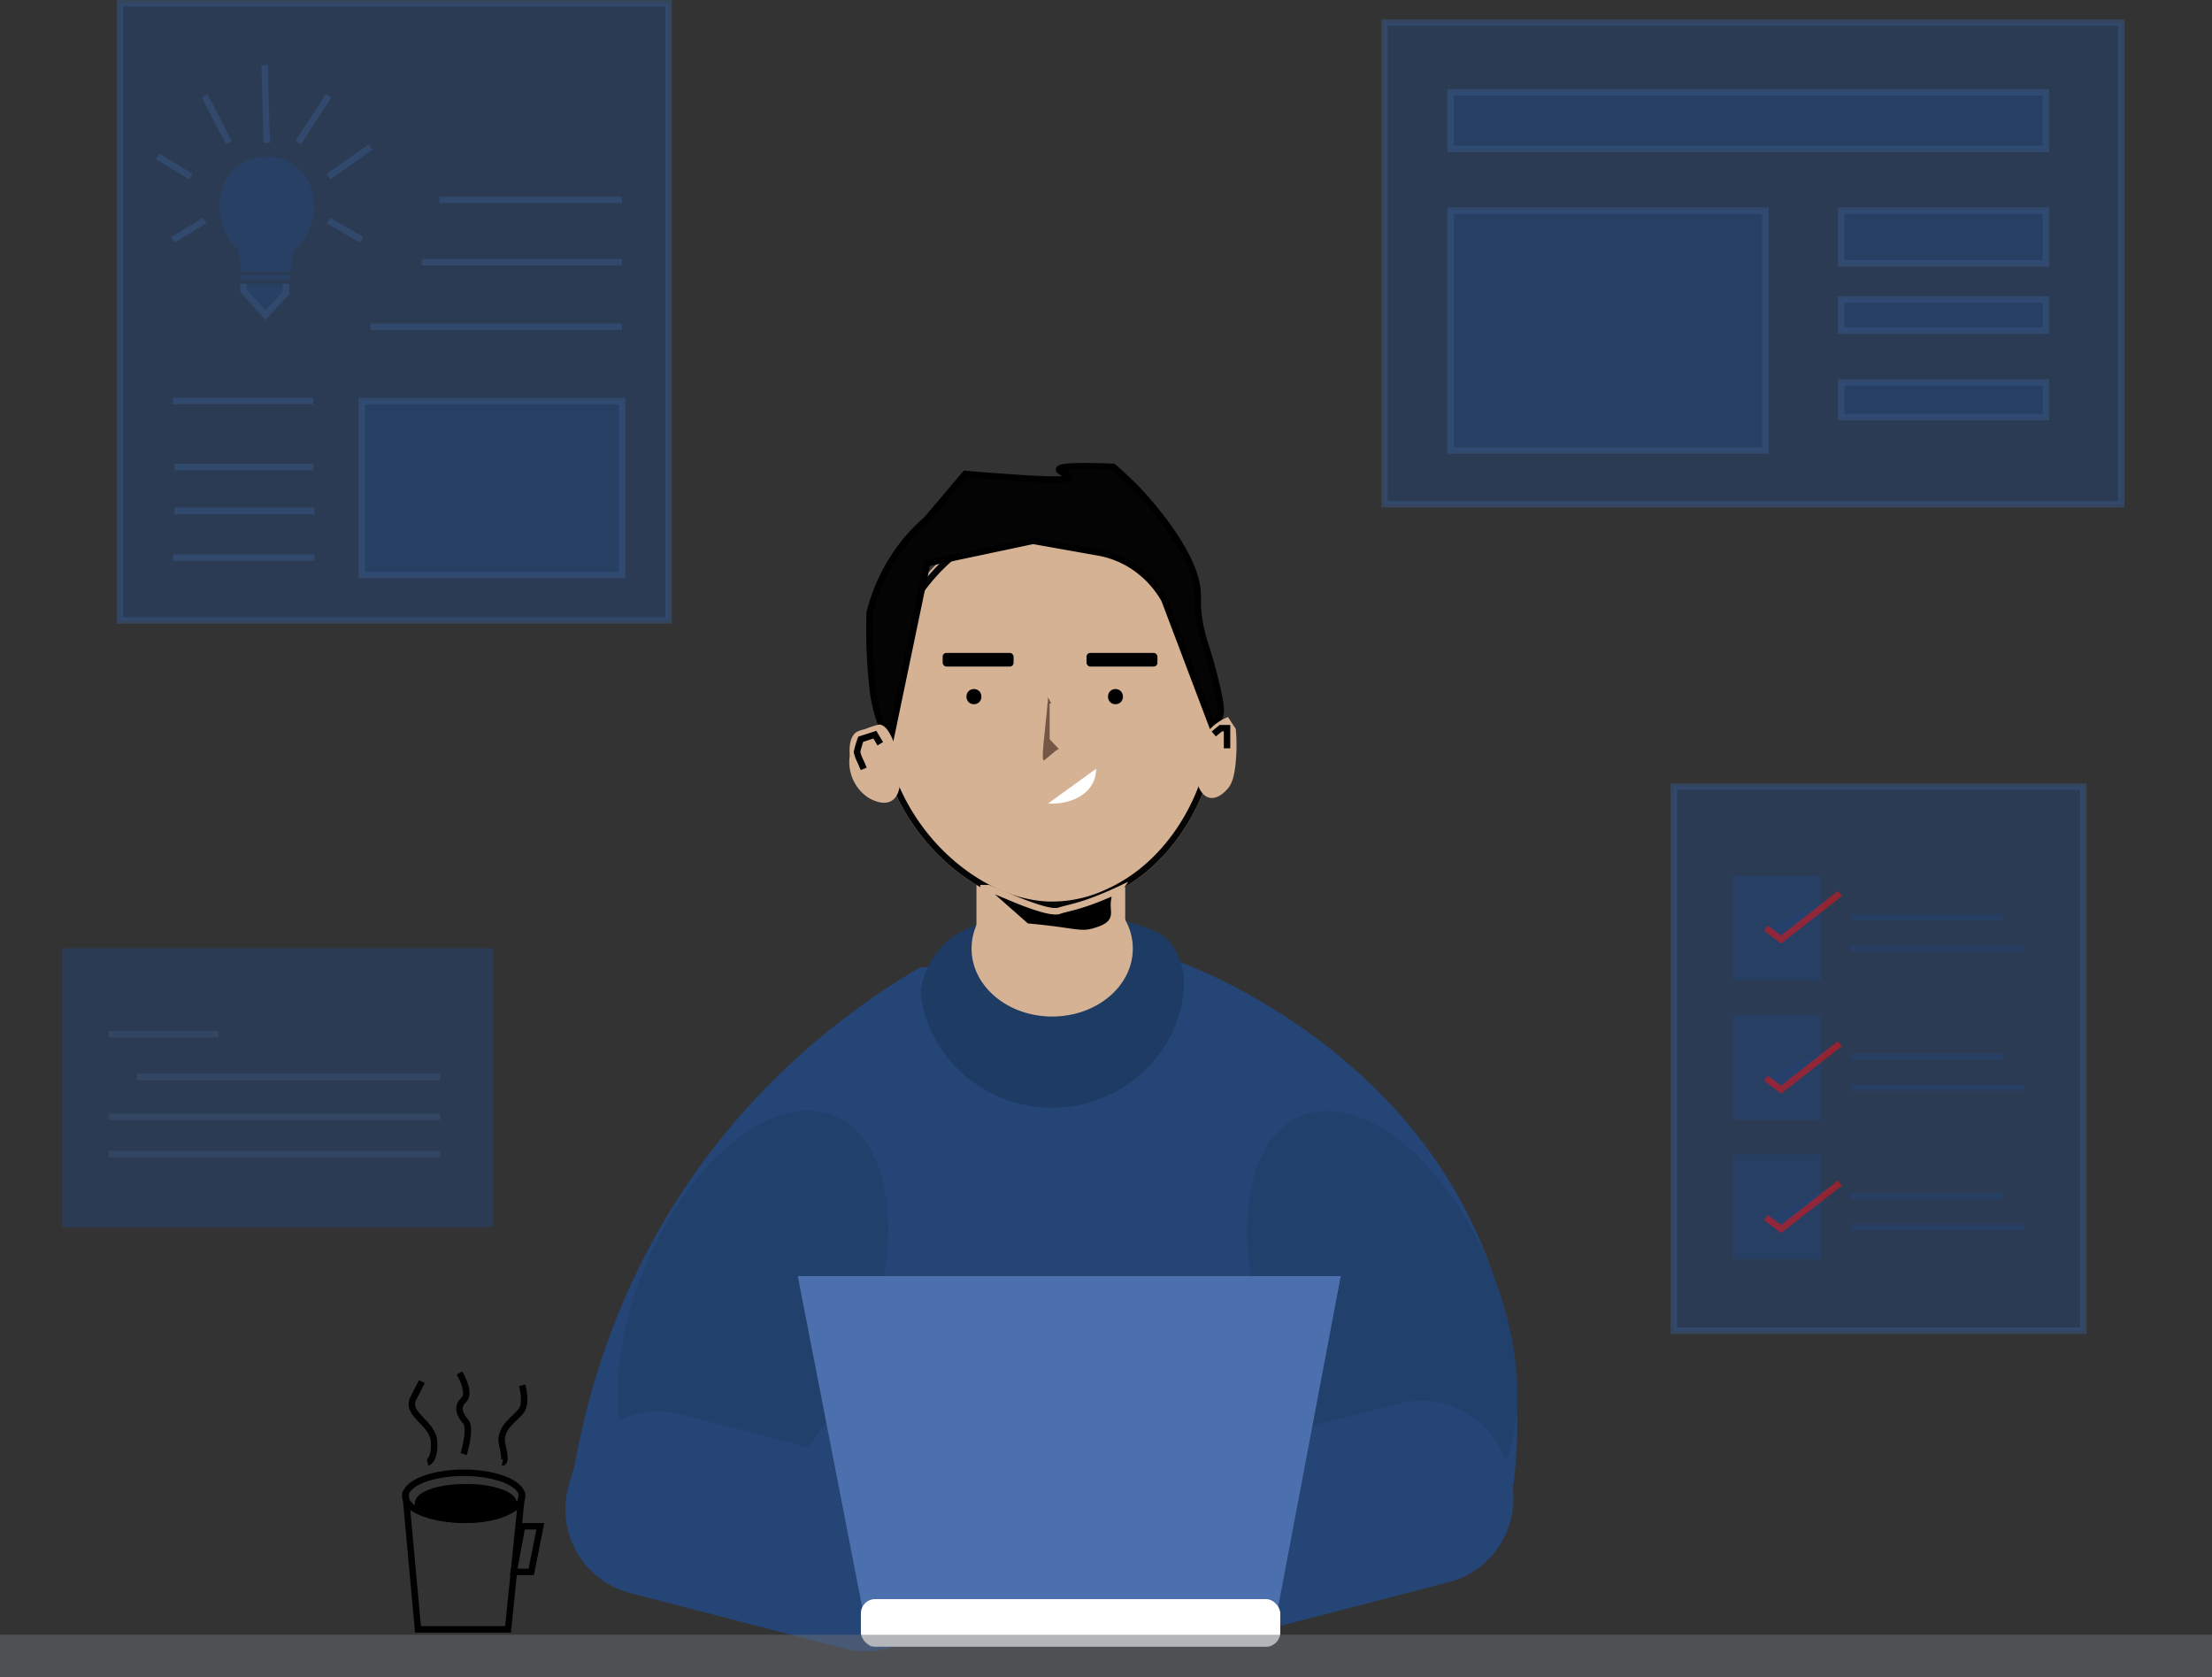 <svg id="Layer_1" data-name="Layer 1" xmlns="http://www.w3.org/2000/svg" viewBox="0 0 343.18 260.16"><rect x="0" y="0" width="343.18" height="260.16" fill="#333333" stroke="none"/><defs><style>.cls-1{fill:#21a69f;}.cls-2{fill:#264677;}.cls-18,.cls-19,.cls-20,.cls-21,.cls-22,.cls-23,.cls-25,.cls-3{fill:#244575;}.cls-4{fill:#21406c;}.cls-5{fill:#1d3b63;}.cls-11,.cls-6,.cls-7{fill:#d6b294;}.cls-12,.cls-6,.cls-9{stroke:#d6b294;}.cls-11,.cls-12,.cls-16,.cls-17,.cls-19,.cls-20,.cls-21,.cls-22,.cls-23,.cls-25,.cls-26,.cls-6,.cls-7,.cls-8{stroke-miterlimit:10;}.cls-7{stroke:#050404;}.cls-8{fill:#050404;}.cls-11,.cls-16,.cls-17,.cls-8{stroke:#000;}.cls-9{fill:#755746;stroke-linejoin:round;stroke-width:0.5px;}.cls-10{fill:#fff;}.cls-13{fill:#274876;}.cls-14{fill:#4c70ad;}.cls-15{fill:#6a6e75;}.cls-15,.cls-18,.cls-19,.cls-20,.cls-21,.cls-23,.cls-24{opacity:0.5;}.cls-17,.cls-26{fill:none;}.cls-19{stroke:#3b5172;}.cls-20,.cls-25,.cls-26{stroke:#385887;}.cls-21{stroke:#fa0f0c;}.cls-22,.cls-23{stroke:#244575;}</style></defs><title>flatCharacter</title><path class="cls-1" d="M757.88,159.88" transform="translate(-265.66 -103.24)"/><path class="cls-1" d="M787.4,163.48" transform="translate(-265.66 -103.24)"/><path class="cls-1" d="M778,157.72" transform="translate(-265.66 -103.24)"/><path class="cls-1" d="M808.28,157" transform="translate(-265.66 -103.24)"/><path class="cls-2" d="M360.16,332.68" transform="translate(-265.66 -103.24)"/><path class="cls-2" d="M258.2,280.8" transform="translate(-265.66 -103.24)"/><path class="cls-3" d="M408.44,253.28a113.47,113.47,0,0,0-28.08,23.17c-21.25,24.38-25.64,51.29-26.79,63.26l145.33,2.18a73.91,73.91,0,0,0-1.78-41.49c-11.43-33-43.12-45.89-48.28-47.9Z" transform="translate(-265.66 -103.24)"/><ellipse class="cls-4" cx="480.11" cy="306.73" rx="18.14" ry="32.92" transform="translate(-346.5 103.86) rotate(-22.5)"/><ellipse class="cls-4" cx="382.51" cy="306.73" rx="32.92" ry="18.14" transform="translate(-312.93 439.48) rotate(-67.5)"/><path class="cls-5" d="M449.32,256.6c-.76,10.15-9.44,18.16-19.84,18.45-10.68.31-20-7.59-21-18a13,13,0,0,1,3.42-7.13c2.27-2.34,4.84-3.09,7.93-3.94,7.73-2.14,14.14-1,18.54-.18,6.57,1.23,8.16,2.83,8.76,3.52A10.27,10.27,0,0,1,449.32,256.6Z" transform="translate(-265.66 -103.24)"/><ellipse class="cls-6" cx="163.24" cy="147.14" rx="12.01" ry="10.04"/><rect class="cls-6" x="151.99" y="123.54" width="22.08" height="26.5"/><path class="cls-6" d="M454.27,213.74c0,11.47-6.5,23.27-16.63,27.84a20.38,20.38,0,0,1-9.39,2c-12.37-.53-26-13.8-26-29.84,0-16.48,11.65-29.84,26-29.84S454.27,197.26,454.27,213.74Z" transform="translate(-265.66 -103.24)"/><path class="cls-7" d="M454.27,213.74c0,11.47-6.5,23.27-16.63,27.84a20.38,20.38,0,0,1-9.39,2c-12.37-.53-26-13.8-26-29.84,0-14.45,11-29.84,26-29.84C442.62,183.9,454.27,197.26,454.27,213.74Z" transform="translate(-265.66 -103.24)"/><path class="cls-8" d="M403.67,218.61l5.84-28,16.43-3.48,10.5,1.87a14.49,14.49,0,0,1,4.46,1.72,15.16,15.16,0,0,1,5.41,5.54l7.43,19.62a4.06,4.06,0,0,0,1.1-1.41c.33-.7.46-1.54-1-7.16-.19-.72-.56-2.11-1.13-3.9-.23-.72-.19-.56-.29-.9a22.4,22.4,0,0,1-.94-5.41c0-.48,0-.87,0-1.14s0-.32,0-.33c.08-6.76-9.41-16.5-9.41-16.5-.81-.83-2.06-2.06-3.7-3.47-4.95-.21-8.34-.15-8.41.41,0,.4,1.63.8,1.57,1.19s-1.76.57-9.58,0c-2.71-.18-5-.37-6.54-.51l-6,7.08a27.31,27.31,0,0,0-4.27,4.66,28.29,28.29,0,0,0-4.55,9.81,81,81,0,0,0,.54,12.38,24.28,24.28,0,0,0,.8,3.63A22.57,22.57,0,0,0,403.67,218.61Z" transform="translate(-265.66 -103.24)"/><path class="cls-6" d="M454.27,216.18a7.45,7.45,0,0,1,1.72-1.09l.91,1.39a28.22,28.22,0,0,1,0,4.71c-.22,2.6-.66,3.39-1,3.88-.15.19-1.34,1.71-2.53,1.41-.89-.23-1.29-1.36-1.48-1.88A8.13,8.13,0,0,1,454.27,216.18Z" transform="translate(-265.66 -103.24)"/><rect x="146.25" y="101.28" width="11" height="2.11" rx="0.57"/><rect x="168.57" y="101.28" width="11" height="2.11" rx="0.57"/><ellipse class="cls-8" cx="151.1" cy="108.06" rx="0.66" ry="0.68"/><ellipse class="cls-8" cx="173.06" cy="108.06" rx="0.66" ry="0.68"/><path class="cls-6" d="M400,216.82a5.76,5.76,0,0,0-1.17.38c-.48.32-1,1.12-.83,3.29a6.14,6.14,0,0,0,2.67,6.08c.36.2,2,1.13,3.09.44,2.53-1.62.16-10.75-1.69-10.88A16.6,16.6,0,0,0,400,216.82Z" transform="translate(-265.66 -103.24)"/><path class="cls-9" d="M428.06,211c-.74,8.45-1.51,11.43,0,10.18l1.51-1.26.75-.47-1.56-1.64v-5.46" transform="translate(-265.66 -103.24)"/><path class="cls-10" d="M428.25,227.89c3.2.14,5.95-1.1,7-3.29a4.75,4.75,0,0,0,.46-2.11" transform="translate(-265.66 -103.24)"/><polyline class="cls-11" points="188.31 113.85 189.4 112.95 190.37 112.95 190.37 114.78 190.37 116.08"/><path class="cls-11" d="M402.23,218.61l-.84-1.41-2.19.71a14.43,14.43,0,0,0-.58,2,6.81,6.81,0,0,0,.58,1.51l.46,1.08" transform="translate(-265.66 -103.24)"/><path class="cls-12" d="M418.73,241.5l6.19,5.46c2.22.2,4,.42,5.21.59,2.67.37,3.7.62,5.22.18,1-.3,2.51-.74,3-1.94s-.26-2.17.47-3.82a4,4,0,0,1,.39-.7c-1,.47-2.45,1.12-4.26,1.78-2.57.94-3.91,1.1-5,1.48-1.54.53-7.56-2.12-7.56-2.12L419,241h-1.25" transform="translate(-265.66 -103.24)"/><path class="cls-12" d="M414.78,238.8" transform="translate(-265.66 -103.24)"/><path class="cls-5" d="M444.5,250.31" transform="translate(-265.66 -103.24)"/><path class="cls-5" d="M466.26,250.61" transform="translate(-265.66 -103.24)"/><path class="cls-5" d="M454.76,247.12" transform="translate(-265.66 -103.24)"/><path class="cls-13" d="M375.6,257.09" transform="translate(-265.66 -103.24)"/><path class="cls-3" d="M396.31,358.87l-32.59-8.45a13.44,13.44,0,0,1-9.88-16.54l.47-1.69a14.08,14.08,0,0,1,17.17-9.52l32.59,8.45A13.45,13.45,0,0,1,414,347.66l-.47,1.69A14.07,14.07,0,0,1,396.31,358.87Z" transform="translate(-265.66 -103.24)"/><path class="cls-3" d="M457.51,357.21l32.58-8.45A13.45,13.45,0,0,0,500,332.22l-.47-1.69A14.09,14.09,0,0,0,482.33,321l-32.58,8.45A13.45,13.45,0,0,0,439.86,346l.47,1.69A14.08,14.08,0,0,0,457.51,357.21Z" transform="translate(-265.66 -103.24)"/><path class="cls-14" d="M462.79,358.67H400.62l-11.19-57.48h84.24Q468.23,329.93,462.79,358.67Z" transform="translate(-265.66 -103.24)"/><rect class="cls-10" x="133.56" y="248.05" width="65.07" height="7.38" rx="2.22"/><rect class="cls-15" y="253.58" width="343.18" height="6.59"/><ellipse class="cls-16" cx="72.27" cy="233.21" rx="7.42" ry="2.53"/><ellipse class="cls-17" cx="71.94" cy="232.09" rx="9.06" ry="3.64"/><polyline class="cls-17" points="62.89 231.38 64.85 252.74 78.82 252.74 81 231.38"/><polygon class="cls-17" points="81 236.75 83.83 236.75 82.42 243.83 79.69 243.83 81 236.75"/><path class="cls-17" d="M332,330.1s1.16-.27,1-3.24-4.5-4.18-3.2-6.75l1.31-2.56" transform="translate(-265.66 -103.24)"/><path class="cls-17" d="M337.6,328.79s1.2-4,.33-5-1.53-2.31-.33-3.39-.65-4.19-.65-4.19" transform="translate(-265.66 -103.24)"/><path class="cls-17" d="M343.6,330.1s.73.17,0-2.66,2.33-4.25,3.06-5.57,0-3.74,0-3.74" transform="translate(-265.66 -103.24)"/><rect class="cls-18" x="9.67" y="147.08" width="66.77" height="43.3"/><line class="cls-19" x1="16.89" y1="160.43" x2="33.88" y2="160.43"/><line class="cls-19" x1="21.24" y1="167.05" x2="68.29" y2="167.05"/><line class="cls-19" x1="16.89" y1="173.23" x2="68.29" y2="173.23"/><line class="cls-19" x1="16.89" y1="179.01" x2="68.29" y2="179.01"/><rect class="cls-20" x="259.68" y="122.01" width="63.55" height="84.41"/><rect class="cls-18" x="268.87" y="135.83" width="13.68" height="16.28"/><rect class="cls-18" x="268.87" y="157.45" width="13.68" height="16.28"/><rect class="cls-18" x="268.87" y="179.06" width="13.68" height="16.28"/><polyline class="cls-21" points="273.98 143.97 276.33 145.73 285.45 138.61"/><polyline class="cls-21" points="273.98 167.25 276.33 169.01 285.45 161.89"/><polyline class="cls-21" points="273.98 188.87 276.33 190.63 285.45 183.51"/><path class="cls-22" d="M557.12,247.21" transform="translate(-265.66 -103.24)"/><line class="cls-23" x1="310.8" y1="142.3" x2="287.17" y2="142.3"/><line class="cls-23" x1="287.17" y1="147.12" x2="314.06" y2="147.12"/><line class="cls-23" x1="310.8" y1="163.92" x2="287.17" y2="163.92"/><line class="cls-23" x1="287.17" y1="168.74" x2="314.06" y2="168.74"/><line class="cls-23" x1="310.8" y1="185.54" x2="287.17" y2="185.54"/><line class="cls-23" x1="287.17" y1="190.35" x2="314.06" y2="190.35"/><rect class="cls-20" x="214.81" y="3.5" width="114.3" height="74.73"/><rect class="cls-20" x="225.04" y="14.32" width="92.37" height="8.78"/><rect class="cls-20" x="225.04" y="32.68" width="48.85" height="37.22"/><rect class="cls-20" x="285.64" y="32.68" width="31.78" height="8.18"/><rect class="cls-20" x="285.64" y="46.45" width="31.78" height="4.84"/><rect class="cls-20" x="285.64" y="59.32" width="31.78" height="5.39"/><rect class="cls-20" x="18.6" y="0.5" width="85.13" height="95.74"/><g class="cls-24"><path class="cls-3" d="M314.17,133.27c1.28,4.87-2.56,10.62-7.11,10.63s-8.43-5.76-7.15-10.63a7.29,7.29,0,0,1,14.26,0Z" transform="translate(-265.66 -103.24)"/><path class="cls-3" d="M310.68,145.46H303.1c-.31-2.66-.63-5.33-.94-8h9.75Z" transform="translate(-265.66 -103.24)"/><path class="cls-3" d="M310.5,146.56h-7.35l-.29-.62h8Z" transform="translate(-265.66 -103.24)"/><polyline class="cls-25" points="37.78 44.03 37.78 45.1 41.18 48.86 44.35 45.47 44.35 44.03"/><line class="cls-26" x1="41.38" y1="22.14" x2="41.06" y2="10.1"/><line class="cls-26" x1="46.25" y1="22.14" x2="50.97" y2="14.87"/><line class="cls-26" x1="35.5" y1="22.14" x2="31.75" y2="14.87"/><line class="cls-26" x1="50.97" y1="27.41" x2="57.48" y2="22.82"/><line class="cls-26" x1="29.64" y1="27.41" x2="24.48" y2="24.27"/><line class="cls-26" x1="31.75" y1="34.22" x2="26.83" y2="37.19"/><line class="cls-26" x1="50.97" y1="34.22" x2="56.12" y2="37.19"/></g><line class="cls-20" x1="68.18" y1="31.01" x2="96.5" y2="31.01"/><line class="cls-20" x1="65.41" y1="40.66" x2="96.5" y2="40.66"/><line class="cls-20" x1="57.48" y1="50.69" x2="96.5" y2="50.69"/><rect class="cls-20" x="56.12" y="62.21" width="40.38" height="27"/><line class="cls-20" x1="26.83" y1="62.21" x2="48.61" y2="62.21"/><line class="cls-20" x1="27.06" y1="79.25" x2="48.76" y2="79.25"/><line class="cls-20" x1="27.06" y1="72.43" x2="48.61" y2="72.43"/><line class="cls-20" x1="26.83" y1="86.49" x2="48.76" y2="86.49"/></svg>